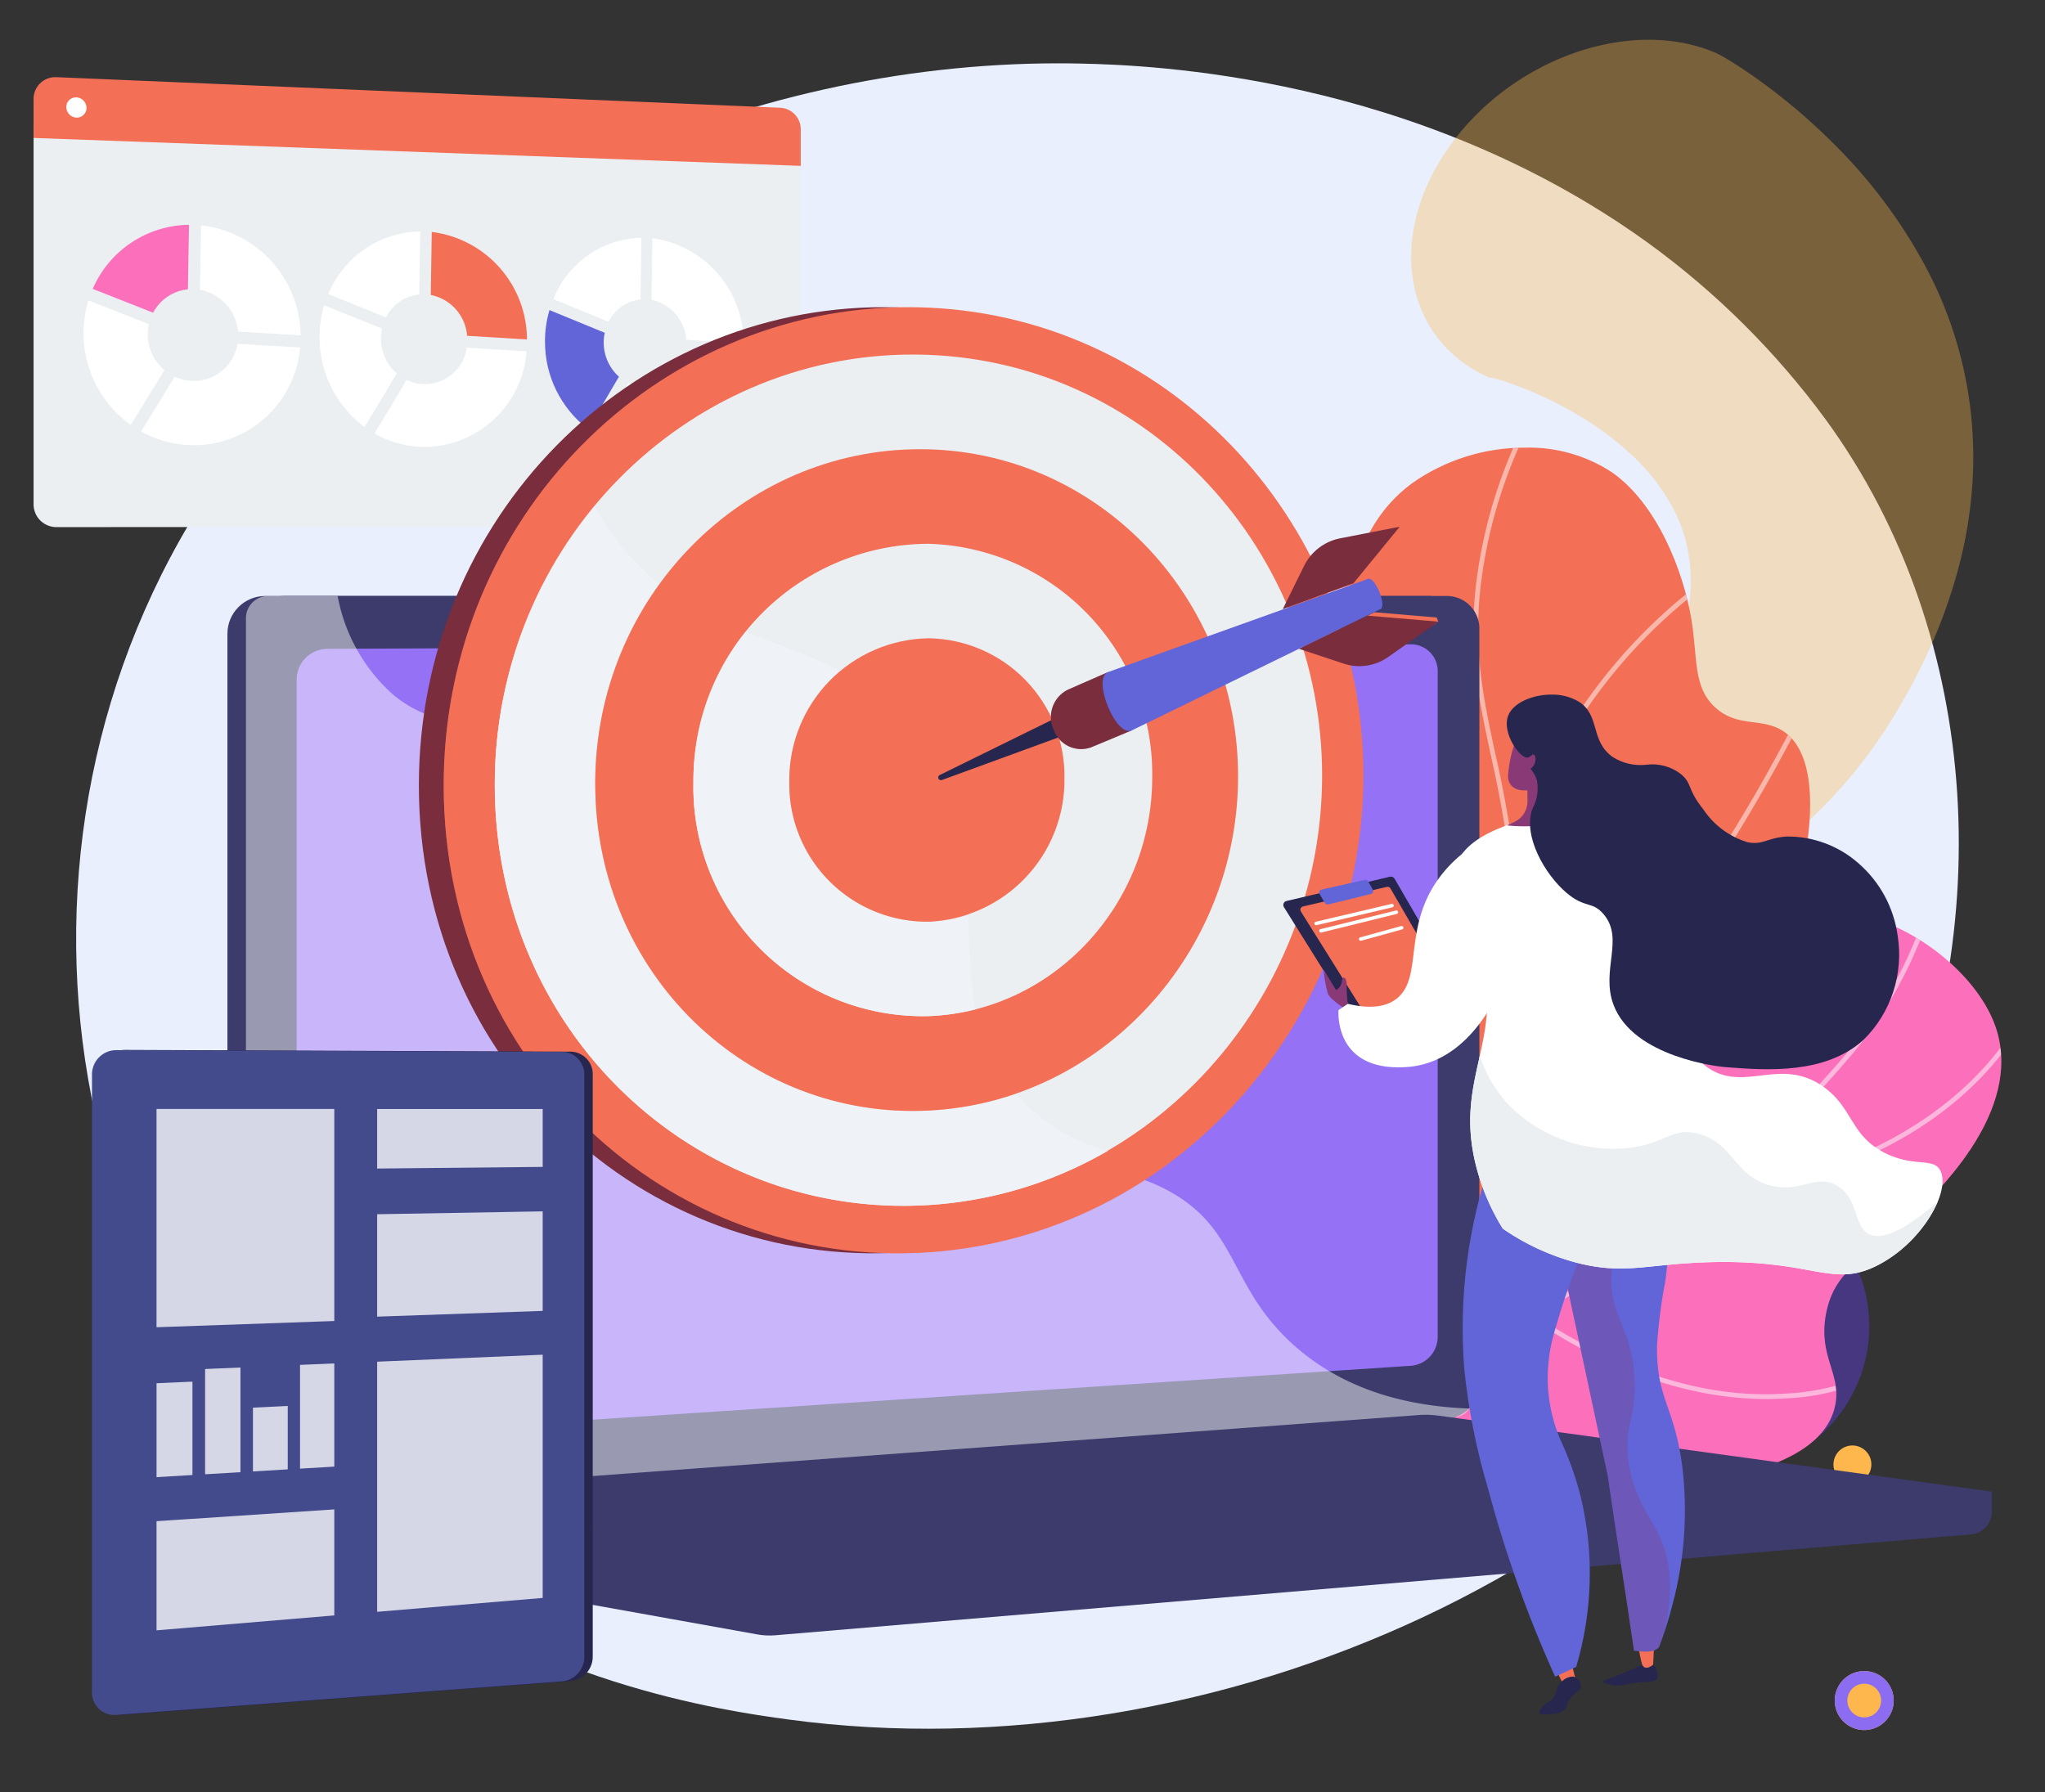 <svg id="Grupo_181299" data-name="Grupo 181299" xmlns="http://www.w3.org/2000/svg" xmlns:xlink="http://www.w3.org/1999/xlink" width="151.748" height="133" viewBox="0 0 151.748 133">
  <rect x="0" y="0" width="151.748" height="133" fill="#333333" stroke="none"/>
  <defs>
    <clipPath id="clip-path">
      <rect id="Rectángulo_103966" data-name="Rectángulo 103966" width="151.748" height="133" fill="none"/>
    </clipPath>
    <clipPath id="clip-path-2">
      <path id="Trazado_245758" data-name="Trazado 245758" d="M17.405,33.8C-1.8,59.761,3.292,96.607,27.1,115.214c12.366,9.666,26.333,11.715,31.428,12.4,31.31,4.228,67.415-11.442,80.969-39.414,8.832-18.23,7.815-40.842-4.026-57.071a60.205,60.205,0,0,0-13.174-13.1C105.023,5.546,85.37,4.835,80.243,4.719c-.569-.012-1.137-.019-1.707-.019-23.289,0-47.489,10.649-61.131,29.1" fill="none"/>
    </clipPath>
    <linearGradient id="linear-gradient" x1="0.123" y1="0.829" x2="0.129" y2="0.829" gradientUnits="objectBoundingBox">
      <stop offset="0" stop-color="#dae3fe"/>
      <stop offset="1" stop-color="#e9effd"/>
    </linearGradient>
    <clipPath id="clip-path-4">
      <rect id="Rectángulo_103874" data-name="Rectángulo 103874" width="106.834" height="105.074" transform="translate(39.586 2.948)" fill="none"/>
    </clipPath>
    <clipPath id="clip-path-5">
      <rect id="Rectángulo_103875" data-name="Rectángulo 103875" width="21.566" height="21.566" transform="translate(117.144 87.651)" fill="none"/>
    </clipPath>
    <clipPath id="clip-path-6">
      <path id="Trazado_245767" data-name="Trazado 245767" d="M2.491,7.349v2.889l56.928,2.071V9.631A1.6,1.6,0,0,0,57.96,8L4.181,5.726H4.109A1.609,1.609,0,0,0,2.491,7.349" fill="none"/>
    </clipPath>
    <linearGradient id="linear-gradient-2" x1="-0.376" y1="2.884" x2="-0.348" y2="2.884" gradientUnits="objectBoundingBox">
      <stop offset="0" stop-color="#ffc444"/>
      <stop offset="0.996" stop-color="#f36f56"/>
      <stop offset="1" stop-color="#f36f56"/>
    </linearGradient>
    <clipPath id="clip-path-8">
      <path id="Trazado_245769" data-name="Trazado 245769" d="M6.879,21.439l4.484,1.768a3.278,3.278,0,0,1,2.582-1.735l.079-4.788a7.877,7.877,0,0,0-7.145,4.755" fill="none"/>
    </clipPath>
    <linearGradient id="linear-gradient-3" x1="-0.62" y1="12.368" x2="-0.513" y2="12.368" gradientUnits="objectBoundingBox">
      <stop offset="0" stop-color="#ff9085"/>
      <stop offset="1" stop-color="#fb6fbb"/>
    </linearGradient>
    <clipPath id="clip-path-10">
      <path id="Trazado_245774" data-name="Trazado 245774" d="M31.965,21.889a3.359,3.359,0,0,1,2.7,3.033l4.44.271a8.059,8.059,0,0,0-7.066-7.98Z" fill="none"/>
    </clipPath>
    <linearGradient id="linear-gradient-4" x1="-4.209" y1="13.903" x2="-4.076" y2="13.903" xlink:href="#linear-gradient-2"/>
    <clipPath id="clip-path-12">
      <path id="Trazado_245780" data-name="Trazado 245780" d="M40.442,25.333a8.114,8.114,0,0,0,3.2,6.511l2.286-3.887a3.394,3.394,0,0,1-1.13-2.546,3.354,3.354,0,0,1,.075-.715l-4.1-1.683a8.177,8.177,0,0,0-.333,2.32" fill="none"/>
    </clipPath>
    <linearGradient id="linear-gradient-5" x1="-4.154" y1="17.409" x2="-4.047" y2="17.409" gradientUnits="objectBoundingBox">
      <stop offset="0" stop-color="#aa80f9"/>
      <stop offset="0.996" stop-color="#6165d7"/>
      <stop offset="1" stop-color="#6165d7"/>
    </linearGradient>
    <clipPath id="clip-path-13">
      <path id="Trazado_245781" data-name="Trazado 245781" d="M104.768,35.872c-5.256,3.89-5.557,11.163-5.839,21.588-.446,16.488,3.508,21.409.81,31.148a34.82,34.82,0,0,1-10.05,15.912,87.239,87.239,0,0,0,21.86-11.291c5.676-4.051,18.575-13.492,21.955-27.491.3-1.258,2.185-9.045-1.063-11.394-1.6-1.16-3.45-.274-5.162-1.839-1.676-1.531-1.287-3.642-1.771-6.549-.594-3.567-2.541-8.564-5.906-10.913a11.218,11.218,0,0,0-6.416-1.821,14.48,14.48,0,0,0-8.418,2.65" fill="none"/>
    </clipPath>
    <linearGradient id="linear-gradient-6" x1="-0.901" y1="1.532" x2="-0.888" y2="1.532" xlink:href="#linear-gradient-2"/>
    <clipPath id="clip-path-15">
      <rect id="Rectángulo_103885" data-name="Rectángulo 103885" width="64.35" height="77.689" transform="translate(85.637 29.449)" fill="none"/>
    </clipPath>
    <clipPath id="clip-path-16">
      <path id="Trazado_245787" data-name="Trazado 245787" d="M120.393,78.474c-6.483,6.673-6.74,8.954-11.493,13.678a53.432,53.432,0,0,1-18.032,11.567c6.7,3.282,15.7,6.506,25.7,6.746,2.551.061,18.309.438,19.618-6.191.462-2.336-1.26-3.568-.7-6.7.666-3.712,3.508-4.358,6.9-7.752,2.024-2.026,7.942-7.954,5.572-13.954-1.415-3.586-5.727-7.036-9.832-7.951a9.692,9.692,0,0,0-2.117-.241c-5.009,0-9.185,4.18-15.616,10.8" fill="none"/>
    </clipPath>
    <linearGradient id="linear-gradient-7" x1="-1.468" y1="1.117" x2="-1.452" y2="1.117" gradientUnits="objectBoundingBox">
      <stop offset="0" stop-color="#ff9085"/>
      <stop offset="0.629" stop-color="#fc7ba7"/>
      <stop offset="1" stop-color="#fb6fbb"/>
    </linearGradient>
    <clipPath id="clip-path-18">
      <rect id="Rectángulo_103887" data-name="Rectángulo 103887" width="90.678" height="41.943" transform="translate(61.07 61.884)" fill="none"/>
    </clipPath>
    <clipPath id="clip-path-19">
      <path id="Trazado_245792" data-name="Trazado 245792" d="M18.25,112.914a1.77,1.77,0,0,0,1.33,1.813L56.214,121.3a5.086,5.086,0,0,0,1.315.061l88.866-7.5A1.686,1.686,0,0,0,147.8,112.1V110.7L18.25,109.575Z" fill="none"/>
    </clipPath>
    <linearGradient id="linear-gradient-8" x1="-0.169" y1="0.793" x2="-0.161" y2="0.793" gradientUnits="objectBoundingBox">
      <stop offset="0" stop-color="#40447e"/>
      <stop offset="0.996" stop-color="#3c3b6b"/>
      <stop offset="1" stop-color="#3c3b6b"/>
    </linearGradient>
    <clipPath id="clip-path-20">
      <path id="Trazado_245793" data-name="Trazado 245793" d="M19.676,44.231a2.8,2.8,0,0,0-2.8,2.792V108.8a2.575,2.575,0,0,0,2.8,2.6l86.422-6.107a2.638,2.638,0,0,0,2.3-2.688V46.755a2.42,2.42,0,0,0-2.3-2.524Z" fill="none"/>
    </clipPath>
    <linearGradient id="linear-gradient-9" x1="-0.067" y1="1.068" x2="-0.058" y2="1.068" xlink:href="#linear-gradient-8"/>
    <clipPath id="clip-path-21">
      <path id="Trazado_245794" data-name="Trazado 245794" d="M21.054,44.231a2.8,2.8,0,0,0-2.8,2.792V108.8a2.575,2.575,0,0,0,2.8,2.6l86.422-6.107a2.638,2.638,0,0,0,2.3-2.688V46.755a2.42,2.42,0,0,0-2.3-2.524Z" fill="none"/>
    </clipPath>
    <linearGradient id="linear-gradient-10" x1="-0.199" y1="1.319" x2="-0.188" y2="1.319" xlink:href="#linear-gradient-8"/>
    <clipPath id="clip-path-22">
      <path id="Trazado_245795" data-name="Trazado 245795" d="M104.784,47.818l-80.493.333A2.292,2.292,0,0,0,22.01,50.44v54.089a2.109,2.109,0,0,0,2.281,2.13l80.493-5.305a2.16,2.16,0,0,0,1.9-2.2V49.886a1.984,1.984,0,0,0-1.893-2.068h-.008" fill="none"/>
    </clipPath>
    <linearGradient id="linear-gradient-11" x1="-0.181" y1="1.041" x2="-0.171" y2="1.041" gradientUnits="objectBoundingBox">
      <stop offset="0" stop-color="#e38ddd"/>
      <stop offset="0.004" stop-color="#e38ddd"/>
      <stop offset="1" stop-color="#9571f6"/>
    </linearGradient>
    <clipPath id="clip-path-24">
      <rect id="Rectángulo_103892" data-name="Rectángulo 103892" width="90.781" height="67.208" transform="translate(18.25 44.231)" fill="none"/>
    </clipPath>
    <clipPath id="clip-path-25">
      <path id="Trazado_245798" data-name="Trazado 245798" d="M105.32,105.014l-87.07,6.429,37.964,6.813a5.042,5.042,0,0,0,1.315.061L147.8,110.7l-41.1-5.645a6.585,6.585,0,0,0-.9-.062c-.163,0-.326.006-.488.018" fill="none"/>
    </clipPath>
    <linearGradient id="linear-gradient-12" x1="-0.141" y1="2.096" x2="-0.133" y2="2.096" xlink:href="#linear-gradient-8"/>
    <clipPath id="clip-path-27">
      <rect id="Rectángulo_103896" data-name="Rectángulo 103896" width="94.923" height="8.863" transform="translate(30.955 106.173)" fill="none"/>
    </clipPath>
    <clipPath id="clip-path-28">
      <path id="Trazado_245799" data-name="Trazado 245799" d="M30.955,111.6l72.488-5.432,22.435,3.057-71.864,5.806Z" fill="none"/>
    </clipPath>
    <linearGradient id="linear-gradient-13" x1="-0.326" y1="3.027" x2="-0.316" y2="3.027" xlink:href="#linear-gradient-8"/>
    <clipPath id="clip-path-29">
      <path id="Trazado_245800" data-name="Trazado 245800" d="M31.082,58.289c0,20.5,16.644,35.976,36.03,34.644C85.34,91.679,99.336,75.854,99.336,57.519s-14-33.846-32.224-34.686q-.785-.036-1.562-.036c-18.71,0-34.468,15.545-34.468,35.492" fill="none"/>
    </clipPath>
    <linearGradient id="linear-gradient-14" x1="-0.244" y1="1.372" x2="-0.233" y2="1.372" gradientUnits="objectBoundingBox">
      <stop offset="0" stop-color="#ab316d"/>
      <stop offset="1" stop-color="#792d3d"/>
    </linearGradient>
    <clipPath id="clip-path-30">
      <path id="Trazado_245801" data-name="Trazado 245801" d="M32.922,58.289c0,20.5,16.643,35.976,36.029,34.644,18.228-1.254,32.223-17.079,32.223-35.414s-14-33.846-32.223-34.686q-.784-.036-1.563-.036c-18.709,0-34.466,15.545-34.466,35.492" fill="none"/>
    </clipPath>
    <linearGradient id="linear-gradient-15" x1="-0.265" y1="1.372" x2="-0.254" y2="1.372" xlink:href="#linear-gradient-2"/>
    <clipPath id="clip-path-32">
      <rect id="Rectángulo_103901" data-name="Rectángulo 103901" width="53.905" height="59.14" transform="translate(32.922 33.872)" fill="none"/>
    </clipPath>
    <clipPath id="clip-path-33">
      <path id="Trazado_245802" data-name="Trazado 245802" d="M75.365,81.177c-6.583-7.482-.363-17.082-7.26-26.4-6.4-8.649-15.41-5.588-22.349-14.7a22.823,22.823,0,0,1-3.327-6.2,35.859,35.859,0,0,0-9.507,24.417c0,20.5,16.643,35.976,36.029,34.643a33.731,33.731,0,0,0,17.876-6.64c-5.647-.517-9.2-2.542-11.462-5.115" fill="none"/>
    </clipPath>
    <linearGradient id="linear-gradient-16" x1="-0.32" y1="1.505" x2="-0.307" y2="1.505" xlink:href="#linear-gradient-2"/>
    <clipPath id="clip-path-34">
      <path id="Trazado_245803" data-name="Trazado 245803" d="M36.715,58.247c0,18.342,14.844,32.276,32.236,31.18C85.4,88.391,98.106,74.143,98.106,57.553S85.4,27,68.951,26.337q-.618-.024-1.231-.025c-16.855,0-31.005,14.026-31.005,31.935" fill="none"/>
    </clipPath>
    <linearGradient id="linear-gradient-17" x1="-0.356" y1="1.471" x2="-0.344" y2="1.471" gradientUnits="objectBoundingBox">
      <stop offset="0" stop-color="#fff"/>
      <stop offset="0.996" stop-color="#ebeff2"/>
      <stop offset="1" stop-color="#ebeff2"/>
    </linearGradient>
    <clipPath id="clip-path-36">
      <path id="Trazado_245805" data-name="Trazado 245805" d="M44.169,58.162c0,14.1,11.34,24.947,24.782,24.255,12.874-.663,22.92-11.752,22.92-24.794s-10.046-23.9-22.92-24.276q-.343-.009-.685-.009c-13.139,0-24.1,10.964-24.1,24.824" fill="none"/>
    </clipPath>
    <linearGradient id="linear-gradient-18" x1="-0.614" y1="1.754" x2="-0.598" y2="1.754" xlink:href="#linear-gradient-2"/>
    <clipPath id="clip-path-38">
      <rect id="Rectángulo_103907" data-name="Rectángulo 103907" width="31.195" height="39.073" transform="translate(44.169 43.376)" fill="none"/>
    </clipPath>
    <clipPath id="clip-path-39">
      <path id="Trazado_245806" data-name="Trazado 245806" d="M68.105,54.774c-5.46-7.378-12.811-6.237-19.167-11.4A25.145,25.145,0,0,0,44.17,58.162c0,14.1,11.339,24.948,24.781,24.255a23.392,23.392,0,0,0,6.414-1.24c-6.583-7.482-.363-17.082-7.26-26.4" fill="none"/>
    </clipPath>
    <linearGradient id="linear-gradient-19" x1="-0.776" y1="2.201" x2="-0.755" y2="2.201" xlink:href="#linear-gradient-2"/>
    <clipPath id="clip-path-40">
      <path id="Trazado_245807" data-name="Trazado 245807" d="M51.453,58.08a17.011,17.011,0,0,0,17.5,17.327C78.2,75.037,85.5,67.112,85.5,57.695A17.088,17.088,0,0,0,68.951,40.358c-.1,0-.2,0-.295,0a17.489,17.489,0,0,0-17.2,17.725" fill="none"/>
    </clipPath>
    <linearGradient id="linear-gradient-20" x1="-1.074" y1="2.261" x2="-1.051" y2="2.261" xlink:href="#linear-gradient-17"/>
    <clipPath id="clip-path-42">
      <path id="Trazado_245809" data-name="Trazado 245809" d="M58.571,58a10.212,10.212,0,0,0,10.38,10.4A10.524,10.524,0,0,0,78.989,57.769a10.24,10.24,0,0,0-10.038-10.4H68.89A10.5,10.5,0,0,0,58.571,58" fill="none"/>
    </clipPath>
    <linearGradient id="linear-gradient-21" x1="-2.143" y1="3.443" x2="-2.104" y2="3.443" xlink:href="#linear-gradient-2"/>
    <clipPath id="clip-path-44">
      <rect id="Rectángulo_103913" data-name="Rectángulo 103913" width="13.275" height="18.602" transform="translate(58.571 49.8)" fill="none"/>
    </clipPath>
    <clipPath id="clip-path-45">
      <path id="Trazado_245810" data-name="Trazado 245810" d="M71.847,67.883c-.137-4.261-.474-8.692-3.742-13.109A16.863,16.863,0,0,0,62.337,49.8,10.744,10.744,0,0,0,58.571,58a10.212,10.212,0,0,0,10.38,10.4,9.992,9.992,0,0,0,2.9-.514" fill="none"/>
    </clipPath>
    <linearGradient id="linear-gradient-22" x1="-2.504" y1="4.608" x2="-2.458" y2="4.608" xlink:href="#linear-gradient-2"/>
    <clipPath id="clip-path-46">
      <path id="Trazado_245811" data-name="Trazado 245811" d="M97.327,41.762l-1.583,3.2s5.185-1.8,5.16-1.781l3.089-3.779-.127-.311c-1.19.231-6.007,1.6-6.539,2.67" fill="none"/>
    </clipPath>
    <linearGradient id="linear-gradient-23" x1="-9.557" y1="10.912" x2="-9.456" y2="10.912" xlink:href="#linear-gradient-2"/>
    <clipPath id="clip-path-47">
      <path id="Trazado_245812" data-name="Trazado 245812" d="M78.541,53.186l-8.8,4.328a.2.2,0,0,0,.159.371l9.194-3.361a.11.11,0,0,0,.065-.145l-.462-1.135a.112.112,0,0,0-.152-.058" fill="none"/>
    </clipPath>
    <linearGradient id="linear-gradient-24" x1="-6.405" y1="10.075" x2="-6.312" y2="10.075" gradientUnits="objectBoundingBox">
      <stop offset="0" stop-color="#444b8c"/>
      <stop offset="0.996" stop-color="#26264f"/>
      <stop offset="1" stop-color="#26264f"/>
    </linearGradient>
    <clipPath id="clip-path-48">
      <path id="Trazado_245813" data-name="Trazado 245813" d="M96.944,47.914l3.331,1.1c1.121.37,5.458-2.174,6.456-2.878l-.126-.31-4.621-.389c.028,0-5.04,2.475-5.04,2.475m5.04-2.475h0" fill="none"/>
    </clipPath>
    <linearGradient id="linear-gradient-25" x1="-9.158" y1="11.74" x2="-9.063" y2="11.74" xlink:href="#linear-gradient-2"/>
    <clipPath id="clip-path-49">
      <path id="Trazado_245814" data-name="Trazado 245814" d="M96.384,48.149l3.319,1.1a3.7,3.7,0,0,0,3.305-.49l3.723-2.623-5.331-.453c.029,0-5.016,2.464-5.016,2.464m5.016-2.464h0" fill="none"/>
    </clipPath>
    <linearGradient id="linear-gradient-26" x1="-8.689" y1="11.395" x2="-8.599" y2="11.395" xlink:href="#linear-gradient-14"/>
    <clipPath id="clip-path-50">
      <path id="Trazado_245815" data-name="Trazado 245815" d="M99.428,39.954a3.791,3.791,0,0,0-2.668,2.06l-1.573,3.191s5.265-1.938,5.24-1.915l3.439-4.2Z" fill="none"/>
    </clipPath>
    <linearGradient id="linear-gradient-27" x1="-9.05" y1="10.443" x2="-8.954" y2="10.443" xlink:href="#linear-gradient-14"/>
    <clipPath id="clip-path-51">
      <path id="Trazado_245816" data-name="Trazado 245816" d="M79.217,51.192a2.255,2.255,0,0,0-1.033,2.95,2.162,2.162,0,0,0,2.771,1.325l3.01-1.255-1.759-4.329Z" fill="none"/>
    </clipPath>
    <linearGradient id="linear-gradient-28" x1="-9.311" y1="10.357" x2="-9.19" y2="10.357" xlink:href="#linear-gradient-14"/>
    <clipPath id="clip-path-53">
      <rect id="Rectángulo_103922" data-name="Rectángulo 103922" width="5.969" height="2.671" transform="translate(77.996 52.941)" fill="none"/>
    </clipPath>
    <clipPath id="clip-path-54">
      <path id="Trazado_245817" data-name="Trazado 245817" d="M81.155,53.653a6.361,6.361,0,0,1-3.147-.7,2.505,2.505,0,0,0,.176,1.189,2.162,2.162,0,0,0,2.771,1.325l3.011-1.254-.517-1.272a4.823,4.823,0,0,1-2.294.712" fill="none"/>
    </clipPath>
    <linearGradient id="linear-gradient-29" x1="-11.604" y1="15.445" x2="-11.455" y2="15.445" xlink:href="#linear-gradient-14"/>
    <clipPath id="clip-path-55">
      <path id="Trazado_245818" data-name="Trazado 245818" d="M82.206,49.883c-1.179.479.58,4.809,1.759,4.329l18.476-9.021-.908-2.234Z" fill="none"/>
    </clipPath>
    <linearGradient id="linear-gradient-30" x1="-3.784" y1="7.672" x2="-3.737" y2="7.672" xlink:href="#linear-gradient-5"/>
    <clipPath id="clip-path-57">
      <rect id="Rectángulo_103926" data-name="Rectángulo 103926" width="19.771" height="9.927" transform="translate(82.67 44.322)" fill="none"/>
    </clipPath>
    <clipPath id="clip-path-58">
      <path id="Trazado_245819" data-name="Trazado 245819" d="M96.46,47.205c-3.794,1.381-4.712.675-7.937,2.325-2.972,1.52-4.149,3.121-5.853,3.8.4.635.885,1.053,1.3.886l18.475-9.022-.353-.869a25.859,25.859,0,0,1-5.628,2.883" fill="none"/>
    </clipPath>
    <linearGradient id="linear-gradient-31" x1="-4.181" y1="8.816" x2="-4.131" y2="8.816" xlink:href="#linear-gradient-5"/>
    <clipPath id="clip-path-59">
      <path id="Trazado_245820" data-name="Trazado 245820" d="M101.533,42.957c-.2.086-.16.66.092,1.28s.62,1.056.823.971.161-.659-.093-1.282c-.231-.569-.559-.98-.767-.98a.126.126,0,0,0-.055.011" fill="none"/>
    </clipPath>
    <linearGradient id="linear-gradient-32" x1="-76.824" y1="38.356" x2="-76.066" y2="38.356" xlink:href="#linear-gradient-5"/>
    <clipPath id="clip-path-60">
      <path id="Trazado_245821" data-name="Trazado 245821" d="M7.453,79.756v45.787a1.656,1.656,0,0,0,1.768,1.711l33.186-2.5a1.823,1.823,0,0,0,1.577-1.855V79.791a1.672,1.672,0,0,0-1.577-1.743l-33.186-.13H9.215a1.8,1.8,0,0,0-1.762,1.838" fill="none"/>
    </clipPath>
    <linearGradient id="linear-gradient-33" x1="-0.204" y1="1.115" x2="-0.177" y2="1.115" xlink:href="#linear-gradient-24"/>
    <clipPath id="clip-path-61">
      <path id="Trazado_245822" data-name="Trazado 245822" d="M8.277,79.757v45.726a.884.884,0,0,0,.944.915L35.4,124.464l7-.517a.975.975,0,0,0,.844-.992V79.791a.893.893,0,0,0-.844-.932l-7.254-.018L9.221,78.774a.962.962,0,0,0-.944.983" fill="none"/>
    </clipPath>
    <linearGradient id="linear-gradient-34" x1="0.064" y1="1.031" x2="0.081" y2="1.031" xlink:href="#linear-gradient-24"/>
    <clipPath id="clip-path-62">
      <path id="Trazado_245823" data-name="Trazado 245823" d="M8.8,79.739v43.57a.352.352,0,0,0,.4.338l33.236-2.308a.382.382,0,0,0,.355-.371V79.773a.351.351,0,0,0-.355-.346L9.195,79.373a.382.382,0,0,0-.4.366" fill="none"/>
    </clipPath>
    <linearGradient id="linear-gradient-35" x1="-0.05" y1="1.093" x2="-0.029" y2="1.093" xlink:href="#linear-gradient-2"/>
    <clipPath id="clip-path-63">
      <path id="Trazado_245824" data-name="Trazado 245824" d="M29.92,122.912l-7.348.518a.377.377,0,0,0-.35.366v.493a.317.317,0,0,0,.35.315l7.348-.534a.369.369,0,0,0,.342-.36v-.487a.31.31,0,0,0-.317-.312H29.92" fill="none"/>
    </clipPath>
    <linearGradient id="linear-gradient-36" x1="-2.764" y1="5.913" x2="-2.64" y2="5.913" xlink:href="#linear-gradient-24"/>
    <clipPath id="clip-path-64">
      <path id="Trazado_245825" data-name="Trazado 245825" d="M6.826,79.773v45.786A1.656,1.656,0,0,0,8.6,127.271l33.184-2.5a1.822,1.822,0,0,0,1.576-1.855V79.809a1.672,1.672,0,0,0-1.576-1.743L8.6,77.935H8.589a1.8,1.8,0,0,0-1.763,1.838" fill="none"/>
    </clipPath>
    <linearGradient id="linear-gradient-37" x1="-0.187" y1="1.114" x2="-0.159" y2="1.114" gradientUnits="objectBoundingBox">
      <stop offset="0" stop-color="#26264f"/>
      <stop offset="0.004" stop-color="#26264f"/>
      <stop offset="1" stop-color="#444b8c"/>
    </linearGradient>
    <clipPath id="clip-path-70">
      <rect id="Rectángulo_103938" data-name="Rectángulo 103938" width="13.191" height="16.195" transform="translate(11.615 82.305)" fill="none"/>
    </clipPath>
    <clipPath id="clip-path-71">
      <rect id="Rectángulo_103939" data-name="Rectángulo 103939" width="13.191" height="8.973" transform="translate(11.615 112.021)" fill="none"/>
    </clipPath>
    <clipPath id="clip-path-72">
      <rect id="Rectángulo_103940" data-name="Rectángulo 103940" width="12.283" height="4.415" transform="translate(27.987 82.305)" fill="none"/>
    </clipPath>
    <clipPath id="clip-path-73">
      <rect id="Rectángulo_103941" data-name="Rectángulo 103941" width="12.283" height="7.813" transform="translate(27.987 89.9)" fill="none"/>
    </clipPath>
    <clipPath id="clip-path-74">
      <rect id="Rectángulo_103942" data-name="Rectángulo 103942" width="12.283" height="19.08" transform="translate(27.987 100.54)" fill="none"/>
    </clipPath>
    <clipPath id="clip-path-75">
      <rect id="Rectángulo_103943" data-name="Rectángulo 103943" width="2.664" height="7.087" transform="translate(11.615 102.538)" fill="none"/>
    </clipPath>
    <clipPath id="clip-path-76">
      <rect id="Rectángulo_103944" data-name="Rectángulo 103944" width="2.623" height="7.926" transform="translate(15.22 101.485)" fill="none"/>
    </clipPath>
    <clipPath id="clip-path-77">
      <rect id="Rectángulo_103945" data-name="Rectángulo 103945" width="2.583" height="4.86" transform="translate(18.769 104.341)" fill="none"/>
    </clipPath>
    <clipPath id="clip-path-78">
      <rect id="Rectángulo_103946" data-name="Rectángulo 103946" width="2.543" height="7.802" transform="translate(22.263 101.191)" fill="none"/>
    </clipPath>
    <clipPath id="clip-path-79">
      <path id="Trazado_245839" data-name="Trazado 245839" d="M121.957,123.524s-2.512,1.068-2.917,1.2c-.023.007-.085.027-.089.064-.007.1.434.243.8.29a2.5,2.5,0,0,0,.93-.065c1.476-.333,2.084-.045,2.283-.438.069-.134.13-.429-.265-1.059Z" fill="none"/>
    </clipPath>
    <linearGradient id="linear-gradient-42" x1="-51.652" y1="2.485" x2="-51.221" y2="2.485" xlink:href="#linear-gradient-24"/>
    <clipPath id="clip-path-80">
      <path id="Trazado_245840" data-name="Trazado 245840" d="M121.584,122.089a7.746,7.746,0,0,0,.27,1.443c.225.529.815.012.815.012l.077-1.51Z" fill="none"/>
    </clipPath>
    <linearGradient id="linear-gradient-43" x1="-87.23" y1="5.127" x2="-86.511" y2="5.127" xlink:href="#linear-gradient-2"/>
    <clipPath id="clip-path-81">
      <path id="Trazado_245841" data-name="Trazado 245841" d="M115.29,123.557l.806,1.644.894-.24-.376-1.56Z" fill="none"/>
    </clipPath>
    <linearGradient id="linear-gradient-44" x1="-60.625" y1="4.877" x2="-60.098" y2="4.877" xlink:href="#linear-gradient-2"/>
    <clipPath id="clip-path-82">
      <path id="Trazado_245842" data-name="Trazado 245842" d="M115.96,124.727c-.636.514-.377,1.187-.989,1.554a1.721,1.721,0,0,0-.515.385c-.083.1-.288.332-.22.473.079.163.484.115.869.069a1.686,1.686,0,0,0,.9-.244c.287-.224.174-.412.472-.85.386-.569.784-.562.826-.93a.738.738,0,0,0-.451-.721.559.559,0,0,0-.2-.037,1.213,1.213,0,0,0-.689.3" fill="none"/>
    </clipPath>
    <linearGradient id="linear-gradient-45" x1="-33.67" y1="2.468" x2="-33.375" y2="2.468" xlink:href="#linear-gradient-24"/>
    <clipPath id="clip-path-83">
      <path id="Trazado_245843" data-name="Trazado 245843" d="M115.07,89.729q2.117,9.9,4.234,19.8c.634,4.413,1.311,8.559,1.946,12.972.734.087,1.432.181,1.848-.248a28.12,28.12,0,0,0,1.012-3.174,27.079,27.079,0,0,0,.705-10.387c-.6-4.408-1.908-4.865-1.859-8.813a40.271,40.271,0,0,1,.641-4.94A49.27,49.27,0,0,0,123.9,86l-8.832,3.725" fill="none"/>
    </clipPath>
    <linearGradient id="linear-gradient-46" x1="-6.925" y1="1.258" x2="-6.863" y2="1.258" xlink:href="#linear-gradient-5"/>
    <clipPath id="clip-path-85">
      <rect id="Rectángulo_103954" data-name="Rectángulo 103954" width="8.862" height="36.571" transform="translate(115.069 86.004)" fill="none"/>
    </clipPath>
    <clipPath id="clip-path-86">
      <path id="Trazado_245844" data-name="Trazado 245844" d="M121.249,122.5c-.634-4.413-1.311-8.559-1.945-12.972q-2.118-9.9-4.235-19.8L123.9,86c.013.23.019.452.029.678-3.94,4.039-4.529,7.029-4.323,9.018.251,2.412,1.672,3.5,1.7,7.026.023,2.52-.694,3.024-.506,5.284.242,2.911,1.627,4.445,2.375,6.076.723,1.577,1.123,3.863.258,7.232-.121.351-.237.665-.341.935-.416.428-1.114.335-1.849.248" fill="none"/>
    </clipPath>
    <linearGradient id="linear-gradient-47" x1="-7.456" y1="1.262" x2="-7.39" y2="1.262" gradientUnits="objectBoundingBox">
      <stop offset="0" stop-color="#311944"/>
      <stop offset="1" stop-color="#893976"/>
    </linearGradient>
    <clipPath id="clip-path-87">
      <path id="Trazado_245845" data-name="Trazado 245845" d="M108.653,101.577a48.26,48.26,0,0,0,1.786,8.968,89.188,89.188,0,0,0,4.96,13.891l1.563-.73a24.353,24.353,0,0,0,.35-12.561,22.93,22.93,0,0,0-1.519-4.282,11.935,11.935,0,0,1-.948-4.328,12.525,12.525,0,0,1,.551-3.868,52.047,52.047,0,0,1,3.425-8.882L110.666,86a38.2,38.2,0,0,0-2.013,15.572" fill="none"/>
    </clipPath>
    <linearGradient id="linear-gradient-48" x1="-6.356" y1="1.201" x2="-6.295" y2="1.201" xlink:href="#linear-gradient-5"/>
    <clipPath id="clip-path-89">
      <path id="Trazado_245848" data-name="Trazado 245848" d="M111.9,57.608c.044,1.246,1.438,1.04,1.438,1.04l.012.788a1.7,1.7,0,0,1-.985,1.571l-.537.25s3.673.473,5.528-1.083l-.572-.008a1.7,1.7,0,0,1-1.649-1.391l-.062-.333s.305-3.921-2.42-3.928a9.31,9.31,0,0,0-.753,3.094" fill="none"/>
    </clipPath>
    <linearGradient id="linear-gradient-49" x1="-12.496" y1="8.718" x2="-12.383" y2="8.718" xlink:href="#linear-gradient-47"/>
    <clipPath id="clip-path-90">
      <path id="Trazado_245849" data-name="Trazado 245849" d="M103.148,65.064l-7.682,1.8a.307.307,0,0,0-.191.462l6.372,10.189a.306.306,0,0,0,.364.126l6.753-2.439.212-.516-5.492-9.473a.308.308,0,0,0-.266-.153.341.341,0,0,0-.07.008" fill="none"/>
    </clipPath>
    <linearGradient id="linear-gradient-50" x1="-4.966" y1="3.836" x2="-4.913" y2="3.836" xlink:href="#linear-gradient-24"/>
    <clipPath id="clip-path-91">
      <path id="Trazado_245850" data-name="Trazado 245850" d="M102.906,65.819l-6.221,1.454a.249.249,0,0,0-.154.374l5.16,8.251a.247.247,0,0,0,.295.1l5.468-1.974.171-.418-4.447-7.67a.247.247,0,0,0-.215-.124.276.276,0,0,0-.057.006" fill="none"/>
    </clipPath>
    <linearGradient id="linear-gradient-51" x1="-6.306" y1="4.715" x2="-6.239" y2="4.715" xlink:href="#linear-gradient-2"/>
    <clipPath id="clip-path-92">
      <path id="Trazado_245851" data-name="Trazado 245851" d="M101.269,65.3l-3.2.719a.225.225,0,0,0-.145.333l.393.669a.225.225,0,0,0,.247.1l3.16-.774a.224.224,0,0,0,.142-.33l-.353-.615a.223.223,0,0,0-.194-.113.208.208,0,0,0-.05.006" fill="none"/>
    </clipPath>
    <linearGradient id="linear-gradient-52" x1="-21.955" y1="18.241" x2="-21.73" y2="18.241" xlink:href="#linear-gradient-5"/>
    <clipPath id="clip-path-94">
      <path id="Trazado_245855" data-name="Trazado 245855" d="M98.517,73.695c.211.593,1.57,1.323,1.57,1.323a11.931,11.931,0,0,1-.164-1.892c.063-.413-.249-.872-.347-.325a.871.871,0,0,1-.445.687l-.908-1.535a8.809,8.809,0,0,0,.294,1.742" fill="none"/>
    </clipPath>
    <linearGradient id="linear-gradient-53" x1="-28.954" y1="17.238" x2="-28.657" y2="17.238" xlink:href="#linear-gradient-47"/>
    <clipPath id="clip-path-96">
      <path id="Trazado_245857" data-name="Trazado 245857" d="M111.9,53.149c-.458,1.266.9,3.173,1.47,3.077.184-.03.319-.28.453-.22s.153.408.057.66a.872.872,0,0,1-.308.391,2.3,2.3,0,0,1,.48.882,3.179,3.179,0,0,1-.337,2.082c-.736,1.977.9,4.871,2.556,6.264,1.342,1.132,1.88.587,2.7,1.534,1.6,1.844-.206,4.167.758,6.748,1.467,3.924,7.91,4.593,8.177,4.617.105.01.176.016.285.024,2.883.217,7.254.544,10.1-2.044a8.892,8.892,0,0,0,2.523-7.729,8.68,8.68,0,0,0-2.9-5.361,7.922,7.922,0,0,0-5.364-1.991c-1.467.109-1.72.649-2.868.423a6.037,6.037,0,0,1-3.291-2.445c-1.212-1.5-.8-1.88-1.643-2.6a3.468,3.468,0,0,0-2.591-.706,3.84,3.84,0,0,1-2.479-.569c-1.712-1.2-.9-3.094-2.538-4.12a3.83,3.83,0,0,0-2.016-.518c-1.428,0-2.874.623-3.227,1.6" fill="none"/>
    </clipPath>
    <linearGradient id="linear-gradient-54" x1="-2.822" y1="2.312" x2="-2.795" y2="2.312" xlink:href="#linear-gradient-24"/>
  </defs>
  <g id="Grupo_181510" data-name="Grupo 181510" clip-path="url(#clip-path)">
    <g id="Grupo_181300" data-name="Grupo 181300">
      <g id="Grupo_181299-2" data-name="Grupo 181299" clip-path="url(#clip-path-2)">
        <rect id="Rectángulo_103873" data-name="Rectángulo 103873" width="194.544" height="196.705" transform="translate(-64.807 76.711) rotate(-48.814)" fill="url(#linear-gradient)"/>
      </g>
    </g>
    <g id="Grupo_181308" data-name="Grupo 181308">
      <g id="Grupo_181307" data-name="Grupo 181307" clip-path="url(#clip-path)">
        <g id="Grupo_181303" data-name="Grupo 181303" opacity="0.35">
          <g id="Grupo_181302" data-name="Grupo 181302">
            <g id="Grupo_181301" data-name="Grupo 181301" clip-path="url(#clip-path-4)">
              <path id="Trazado_245759" data-name="Trazado 245759" d="M39.681,106.325a1.845,1.845,0,0,0-.054.179,1.193,1.193,0,0,0,1.276,1.517,2.189,2.189,0,0,0,2.015-1.57,41,41,0,0,1,3.3-8.787,48.64,48.64,0,0,1,5.316-8.292l.387-.492.4-.482c.266-.322.543-.637.821-.951q.828-.945,1.714-1.839c.292-.3.6-.588.9-.881s.613-.572.918-.857.623-.556.947-.822.639-.537.969-.79.652-.513.987-.755c.167-.122.331-.246.5-.364l.507-.35c.333-.239.681-.449,1.02-.674s.688-.425,1.034-.626.693-.4,1.045-.575c.176-.089.349-.184.524-.271l.526-.251c.088-.042.174-.086.263-.125l.273-.117.543-.232c.368-.141.731-.291,1.1-.421a38.014,38.014,0,0,1,9.043-1.99c3.078-.328,6.2-.4,9.441-.476,1.622-.039,3.272-.067,4.973-.134.848-.029,1.714-.078,2.587-.131.441-.033.88-.06,1.327-.1l1.305-.113c3.339-.3,6.79-.647,10.377-1.223a73.529,73.529,0,0,0,11.228-2.656,52.085,52.085,0,0,0,5.979-2.364,45.2,45.2,0,0,0,6.07-3.441c1-.677,1.984-1.408,2.943-2.188.48-.389.951-.794,1.417-1.207.232-.208.457-.408.69-.63s.468-.444.694-.671a36.645,36.645,0,0,0,4.809-5.856c.342-.52.672-1.043.98-1.574.166-.28.284-.495.422-.732l.4-.7c.263-.469.512-.948.756-1.43s.473-.973.707-1.462a38.562,38.562,0,0,0,2.222-6.1,32.485,32.485,0,0,0,1.069-6.3,29.96,29.96,0,0,0-3.825-16.887,38.233,38.233,0,0,0-6.426-8.432,45.976,45.976,0,0,0-3.921-3.5c-.7-.551-1.411-1.085-2.165-1.61-.38-.262-.765-.523-1.176-.786-.206-.132-.416-.263-.644-.4l-.358-.209-.2-.112-.125-.066-.189-.092c-6.376-2.728-15.285.466-19.9,7.132s-3.182,14.283,3.194,17.011l-.064-.038c-.015-.01,0-.009,0-.009l0,0c0-.005.029,0,.044,0,.045.006.09.014.134.024.1.019.215.051.33.082.234.064.483.14.733.224.5.17,1.017.361,1.524.568a27.428,27.428,0,0,1,2.962,1.414,23.4,23.4,0,0,1,4.977,3.594,14.637,14.637,0,0,1,3.174,4.363,10.682,10.682,0,0,1,.8,2.45,11.8,11.8,0,0,1,.226,2.7,15.194,15.194,0,0,1-.386,3c-.069.264-.126.528-.2.8s-.152.539-.241.813l-.262.8c-.064.209-.142.419-.218.628a11.9,11.9,0,0,1-1.289,2.432c-.066.1-.135.195-.2.292l-.236.309c-.162.207-.329.413-.507.616-.353.407-.736.811-1.154,1.209a27.5,27.5,0,0,1-6.495,4.421q-.972.5-2,.958t-2.108.881c-1.435.566-2.924,1.09-4.449,1.579-3.053.982-6.242,1.82-9.53,2.637l-1.18.291c-.381.094-.768.18-1.155.272-.78.172-1.566.342-2.369.5-1.6.321-3.24.619-4.911.914-3.341.6-6.817,1.212-10.38,2.141a50.169,50.169,0,0,0-10.709,4.007c-.436.223-.865.469-1.294.705-.427.254-.846.493-1.273.759l-.636.393c-.21.135-.415.274-.621.411-.416.269-.812.561-1.212.846a42.831,42.831,0,0,0-4.4,3.724,57.452,57.452,0,0,0-7.07,8.357,71.7,71.7,0,0,0-5.315,8.95,88.461,88.461,0,0,0-3.959,9.249Z" fill="#fdb74d"/>
            </g>
          </g>
        </g>
        <g id="Grupo_181306" data-name="Grupo 181306" opacity="0.7" style="isolation: isolate">
          <g id="Grupo_181305" data-name="Grupo 181305">
            <g id="Grupo_181304" data-name="Grupo 181304" clip-path="url(#clip-path-5)">
              <path id="Trazado_245760" data-name="Trazado 245760" d="M123.321,108.181a10.781,10.781,0,1,1,14.353-5.141,10.781,10.781,0,0,1-14.353,5.141" fill="#5038a1"/>
            </g>
          </g>
        </g>
        <path id="Trazado_245761" data-name="Trazado 245761" d="M123.072,102.921a3.594,3.594,0,1,1,4.784-1.714A3.594,3.594,0,0,1,123.072,102.921Z" fill="none" stroke="#fff" stroke-width="0.937"/>
        <path id="Trazado_245762" data-name="Trazado 245762" d="M137.4,128.183a2.187,2.187,0,1,1,2.912-1.043,2.187,2.187,0,0,1-2.912,1.043" fill="#fdb74d"/>
        <path id="Trazado_245763" data-name="Trazado 245763" d="M137.6,127.759a1.719,1.719,0,1,1,2.288-.82,1.719,1.719,0,0,1-2.288.82" fill="#fdb74d"/>
        <path id="Trazado_245764" data-name="Trazado 245764" d="M137.6,127.759a1.719,1.719,0,1,1,2.288-.82A1.719,1.719,0,0,1,137.6,127.759Z" fill="none" stroke="#8c6df2" stroke-width="0.937"/>
        <path id="Trazado_245765" data-name="Trazado 245765" d="M136.857,109.953a1.406,1.406,0,1,1,1.872-.671,1.407,1.407,0,0,1-1.872.671" fill="#fdb74d"/>
        <path id="Trazado_245766" data-name="Trazado 245766" d="M2.491,9.234V37.425a1.693,1.693,0,0,0,1.691,1.694l53.778-.032a1.519,1.519,0,0,0,1.459-1.572V11.378Z" fill="#ebeff2"/>
      </g>
    </g>
    <g id="Grupo_181310" data-name="Grupo 181310">
      <g id="Grupo_181309" data-name="Grupo 181309" clip-path="url(#clip-path-6)">
        <rect id="Rectángulo_103877" data-name="Rectángulo 103877" width="35.323" height="51.999" transform="matrix(0.522, -0.853, 0.853, 0.522, -0.44, 10.516)" fill="url(#linear-gradient-2)"/>
      </g>
    </g>
    <g id="Grupo_181312" data-name="Grupo 181312">
      <g id="Grupo_181311" data-name="Grupo 181311" clip-path="url(#clip-path)">
        <path id="Trazado_245768" data-name="Trazado 245768" d="M6.417,8.007a.714.714,0,0,1-.747.721.786.786,0,0,1-.748-.78.715.715,0,0,1,.748-.721.786.786,0,0,1,.747.78" fill="#fff"/>
      </g>
    </g>
    <g id="Grupo_181314" data-name="Grupo 181314">
      <g id="Grupo_181313" data-name="Grupo 181313" clip-path="url(#clip-path-8)">
        <rect id="Rectángulo_103879" data-name="Rectángulo 103879" width="9.328" height="9.522" transform="matrix(0.533, -0.846, 0.846, 0.533, 3.937, 21.354)" fill="url(#linear-gradient-3)"/>
      </g>
    </g>
    <g id="Grupo_181316" data-name="Grupo 181316">
      <g id="Grupo_181315" data-name="Grupo 181315" clip-path="url(#clip-path)">
        <path id="Trazado_245770" data-name="Trazado 245770" d="M14.84,21.507a3.469,3.469,0,0,1,2.825,3.1l4.642.279a8.315,8.315,0,0,0-7.389-8.164Z" fill="#fff"/>
        <path id="Trazado_245771" data-name="Trazado 245771" d="M17.629,25.514a3.3,3.3,0,0,1-3.291,2.759,3.355,3.355,0,0,1-1.37-.314l-2.5,4.06a8.023,8.023,0,0,0,3.866,1.024,7.931,7.931,0,0,0,7.934-7.255Z" fill="#fff"/>
        <path id="Trazado_245772" data-name="Trazado 245772" d="M9.7,31.531l2.5-4.062a3.482,3.482,0,0,1-1.154-3.412L6.562,22.292A8.22,8.22,0,0,0,6.2,24.719a8.369,8.369,0,0,0,3.5,6.812" fill="#fff"/>
        <path id="Trazado_245773" data-name="Trazado 245773" d="M28.641,23.553a3.136,3.136,0,0,1,2.469-1.7l.075-4.681a7.533,7.533,0,0,0-6.829,4.651Z" fill="#fff"/>
      </g>
    </g>
    <g id="Grupo_181318" data-name="Grupo 181318">
      <g id="Grupo_181317" data-name="Grupo 181317" clip-path="url(#clip-path-10)">
        <rect id="Rectángulo_103881" data-name="Rectángulo 103881" width="7.547" height="8.342" transform="matrix(0.999, -0.052, 0.052, 0.999, 31.549, 17.235)" fill="url(#linear-gradient-4)"/>
      </g>
    </g>
    <g id="Grupo_181320" data-name="Grupo 181320">
      <g id="Grupo_181319" data-name="Grupo 181319" clip-path="url(#clip-path)">
        <path id="Trazado_245775" data-name="Trazado 245775" d="M34.631,25.805A3.133,3.133,0,0,1,30.175,28.2l-2.385,3.97a7.545,7.545,0,0,0,3.695,1,7.655,7.655,0,0,0,7.586-7.1Z" fill="#fff"/>
        <path id="Trazado_245776" data-name="Trazado 245776" d="M27.055,31.69l2.39-3.972a3.452,3.452,0,0,1-1.1-3.335L24.053,22.66a8.3,8.3,0,0,0,3,9.03" fill="#fff"/>
        <path id="Trazado_245777" data-name="Trazado 245777" d="M45.163,23.883a3,3,0,0,1,2.362-1.661l.072-4.579A7.217,7.217,0,0,0,41.064,22.2Z" fill="#fff"/>
        <path id="Trazado_245778" data-name="Trazado 245778" d="M48.343,22.254a3.259,3.259,0,0,1,2.584,2.966l4.249.263a7.818,7.818,0,0,0-6.762-7.8Z" fill="#fff"/>
        <path id="Trazado_245779" data-name="Trazado 245779" d="M50.9,26.084a3.062,3.062,0,0,1-3.011,2.641,2.937,2.937,0,0,1-1.253-.3l-2.282,3.884a7.091,7.091,0,0,0,3.535.978,7.4,7.4,0,0,0,7.261-6.945Z" fill="#fff"/>
      </g>
    </g>
    <g id="Grupo_181322" data-name="Grupo 181322">
      <g id="Grupo_181321" data-name="Grupo 181321" clip-path="url(#clip-path-12)">
        <rect id="Rectángulo_103883" data-name="Rectángulo 103883" width="9.279" height="6.244" transform="matrix(0.088, -0.996, 0.996, 0.088, 39.67, 31.776)" fill="url(#linear-gradient-5)"/>
      </g>
    </g>
    <g id="Grupo_181324" data-name="Grupo 181324">
      <g id="Grupo_181323" data-name="Grupo 181323" clip-path="url(#clip-path-13)">
        <rect id="Rectángulo_103884" data-name="Rectángulo 103884" width="80.44" height="62.162" transform="translate(72.65 100.184) rotate(-75.723)" fill="url(#linear-gradient-6)"/>
      </g>
    </g>
    <g id="Grupo_181329" data-name="Grupo 181329">
      <g id="Grupo_181328" data-name="Grupo 181328" clip-path="url(#clip-path-13)">
        <g id="Grupo_181327" data-name="Grupo 181327" opacity="0.5" style="mix-blend-mode: soft-light;isolation: isolate">
          <g id="Grupo_181326" data-name="Grupo 181326">
            <g id="Grupo_181325" data-name="Grupo 181325" clip-path="url(#clip-path-15)">
              <path id="Trazado_245782" data-name="Trazado 245782" d="M85.762,107.138l-.126-.331a64.279,64.279,0,0,0,15.295-8.054c6.142-4.526,9.966-9.718,11.364-15.43,1.1-4.476.707-9.115.169-15.537a87.056,87.056,0,0,0-1.873-11.893c-.885-4.149-1.584-7.427-1.1-12.184a36.191,36.191,0,0,1,4.729-14.26l.307.175a35.846,35.846,0,0,0-4.684,14.121c-.482,4.7.212,7.955,1.091,12.074a87.387,87.387,0,0,1,1.88,11.938c.52,6.212.932,11.118-.178,15.65-1.419,5.8-5.288,11.054-11.5,15.631a64.638,64.638,0,0,1-15.379,8.1" fill="#fff"/>
              <path id="Trazado_245783" data-name="Trazado 245783" d="M112.344,64.21l-.183-.08a24.511,24.511,0,0,1-6.87-5.045,25.383,25.383,0,0,1-7.154-17.459l.353-.009a25.04,25.04,0,0,0,7.055,17.222,24.745,24.745,0,0,0,6.576,4.882A39.285,39.285,0,0,1,123.6,45.389a28.392,28.392,0,0,1,7.5-4.915l.128.33a28.047,28.047,0,0,0-7.4,4.862A38.981,38.981,0,0,0,112.4,64.018Z" fill="#fff"/>
              <path id="Trazado_245784" data-name="Trazado 245784" d="M113.079,78.093l-.072-.106a70.851,70.851,0,0,0-7.751-9.225c-4.318-4.236-14.434-5.709-14.535-5.723l.05-.351c.1.015,10.333,1.5,14.732,5.821a71.218,71.218,0,0,1,7.723,9.172c10.6-3.278,21.924-28.1,22.038-28.349l.321.145a124.4,124.4,0,0,1-7.082,13.07c-5.614,8.959-10.761,14.178-15.3,15.51Z" fill="#fff"/>
              <path id="Trazado_245785" data-name="Trazado 245785" d="M102.719,97.792l.176-.306c2.708-4.705,2.314-9.647-1.171-14.688a27.381,27.381,0,0,0-6.112-6.217l.2-.291a27.726,27.726,0,0,1,6.2,6.3c3.448,4.983,3.918,10.079,1.367,14.762a64.449,64.449,0,0,0,11.388-2.889c6.105-2.129,14.819-6.171,21.664-13.333l13.3-13.918.256.244-13.3,13.919c-6.9,7.215-15.668,11.283-21.812,13.426a62.687,62.687,0,0,1-11.8,2.95Z" fill="#fff"/>
            </g>
          </g>
        </g>
      </g>
    </g>
    <g id="Grupo_181331" data-name="Grupo 181331">
      <g id="Grupo_181330" data-name="Grupo 181330" clip-path="url(#clip-path-16)">
        <rect id="Rectángulo_103886" data-name="Rectángulo 103886" width="61.267" height="70.811" transform="translate(76.726 105.634) rotate(-69.567)" fill="url(#linear-gradient-7)"/>
      </g>
    </g>
    <g id="Grupo_181336" data-name="Grupo 181336">
      <g id="Grupo_181335" data-name="Grupo 181335" clip-path="url(#clip-path-16)">
        <g id="Grupo_181334" data-name="Grupo 181334" opacity="0.5" style="mix-blend-mode: soft-light;isolation: isolate">
          <g id="Grupo_181333" data-name="Grupo 181333">
            <g id="Grupo_181332" data-name="Grupo 181332" clip-path="url(#clip-path-18)">
              <path id="Trazado_245788" data-name="Trazado 245788" d="M91.026,103.652a41.535,41.535,0,0,1-8.762-.934A47.931,47.931,0,0,1,61.07,91.9l.231-.269a47.576,47.576,0,0,0,21.037,10.737c10.053,2.164,20.463.53,30.942-4.856,10.915-5.611,19.17-13.886,24.173-19.84a31.986,31.986,0,0,0,6.755-15.792l.349.056A32.331,32.331,0,0,1,137.724,77.9c-5.024,5.979-13.315,14.289-24.283,19.927a48.849,48.849,0,0,1-22.415,5.821" fill="#fff"/>
              <path id="Trazado_245789" data-name="Trazado 245789" d="M126.378,89.055l-.038-.155a30.765,30.765,0,0,1-.558-7.62c.189-4,1.257-9.752,5.277-14.462l.27.23c-7.121,8.342-4.983,20.128-4.677,21.616C145.34,86.251,150.3,75.6,151.372,72.382a1.664,1.664,0,0,1,.058-.162l.317.157-.158-.078.16.075c-.008.018-.021.059-.043.121-1.093,3.274-6.144,14.142-25.171,16.54Z" fill="#fff"/>
              <path id="Trazado_245790" data-name="Trazado 245790" d="M131.041,103.826c-4.228,0-10.341-1.193-17.6-6.1l-.078-.053v-.095a47.328,47.328,0,0,1,6.375-21.017l6.294-10.9.306.176-6.293,10.9a47.275,47.275,0,0,0-6.327,20.749c4.474,3.011,11.346,6.462,18.816,5.934a16.585,16.585,0,0,0,7.134-1.964l.19.3a16.578,16.578,0,0,1-7.275,2.018c-.482.034-1,.054-1.545.054" fill="#fff"/>
            </g>
          </g>
        </g>
      </g>
    </g>
    <g id="Grupo_181338" data-name="Grupo 181338">
      <g id="Grupo_181337" data-name="Grupo 181337" clip-path="url(#clip-path-19)">
        <rect id="Rectángulo_103888" data-name="Rectángulo 103888" width="124.025" height="61.07" transform="translate(14.028 111.348) rotate(-22.782)" fill="url(#linear-gradient-8)"/>
      </g>
    </g>
    <g id="Grupo_181340" data-name="Grupo 181340">
      <g id="Grupo_181339" data-name="Grupo 181339" clip-path="url(#clip-path-20)">
        <rect id="Rectángulo_103889" data-name="Rectángulo 103889" width="110.441" height="97.472" transform="translate(-7.147 54.319) rotate(-22.782)" fill="url(#linear-gradient-9)"/>
      </g>
    </g>
    <g id="Grupo_181342" data-name="Grupo 181342">
      <g id="Grupo_181341" data-name="Grupo 181341" clip-path="url(#clip-path-21)">
        <rect id="Rectángulo_103890" data-name="Rectángulo 103890" width="91.53" height="67.277" transform="translate(18.25 44.231)" fill="url(#linear-gradient-10)"/>
      </g>
    </g>
    <g id="Grupo_181344" data-name="Grupo 181344">
      <g id="Grupo_181343" data-name="Grupo 181343" clip-path="url(#clip-path-22)">
        <rect id="Rectángulo_103891" data-name="Rectángulo 103891" width="94.45" height="102.98" transform="matrix(0.522, -0.853, 0.853, 0.522, -4.219, 90.697)" fill="url(#linear-gradient-11)"/>
      </g>
    </g>
    <g id="Grupo_181349" data-name="Grupo 181349">
      <g id="Grupo_181348" data-name="Grupo 181348" clip-path="url(#clip-path)">
        <path id="Trazado_245796" data-name="Trazado 245796" d="M67.317,45.921a1,1,0,1,1-.994-1.039,1.02,1.02,0,0,1,.994,1.039" fill="#fff"/>
        <g id="Grupo_181347" data-name="Grupo 181347" opacity="0.48" style="mix-blend-mode: soft-light;isolation: isolate">
          <g id="Grupo_181346" data-name="Grupo 181346">
            <g id="Grupo_181345" data-name="Grupo 181345" clip-path="url(#clip-path-24)">
              <path id="Trazado_245797" data-name="Trazado 245797" d="M86.654,88.347c-6.662-3.585-11.9.958-16.957-3.524-3.065-2.717-1.56-4.743-5.331-8.8-4.177-4.5-6.9-2.986-11.095-7.033-5.308-5.118-2.653-9.1-7.226-12.774-5.546-4.458-11.528-.332-16.809-4.607a12.9,12.9,0,0,1-4.179-7.375H19.891A1.64,1.64,0,0,0,18.25,45.87v64.042a1.508,1.508,0,0,0,1.641,1.523l88.078-6.253a1.417,1.417,0,0,0,1.061-.648c-6.447-.235-10.408-2.4-12.94-4.631C91.136,95.532,92,91.221,86.654,88.347" fill="#fff"/>
            </g>
          </g>
        </g>
      </g>
    </g>
    <g id="Grupo_181351" data-name="Grupo 181351">
      <g id="Grupo_181350" data-name="Grupo 181350" clip-path="url(#clip-path-25)">
        <rect id="Rectángulo_103894" data-name="Rectángulo 103894" width="129.553" height="13.358" transform="translate(18.25 104.996)" fill="url(#linear-gradient-12)"/>
      </g>
    </g>
    <g id="Grupo_181358" data-name="Grupo 181358">
      <g id="Grupo_181357" data-name="Grupo 181357" clip-path="url(#clip-path)">
        <g id="Grupo_181356" data-name="Grupo 181356" opacity="0.3" style="mix-blend-mode: multiply;isolation: isolate">
          <g id="Grupo_181355" data-name="Grupo 181355">
            <g id="Grupo_181354" data-name="Grupo 181354" clip-path="url(#clip-path-27)">
              <g id="Grupo_181353" data-name="Grupo 181353">
                <g id="Grupo_181352" data-name="Grupo 181352" clip-path="url(#clip-path-28)">
                  <rect id="Rectángulo_103895" data-name="Rectángulo 103895" width="94.923" height="8.863" transform="translate(30.955 106.173)" fill="url(#linear-gradient-13)"/>
                </g>
              </g>
            </g>
          </g>
        </g>
      </g>
    </g>
    <g id="Grupo_181360" data-name="Grupo 181360">
      <g id="Grupo_181359" data-name="Grupo 181359" clip-path="url(#clip-path-29)">
        <rect id="Rectángulo_103898" data-name="Rectángulo 103898" width="87.604" height="85.408" transform="translate(12.026 88.76) rotate(-73.887)" fill="url(#linear-gradient-14)"/>
      </g>
    </g>
    <g id="Grupo_181362" data-name="Grupo 181362">
      <g id="Grupo_181361" data-name="Grupo 181361" clip-path="url(#clip-path-30)">
        <rect id="Rectángulo_103899" data-name="Rectángulo 103899" width="87.603" height="85.406" transform="matrix(0.278, -0.961, 0.961, 0.278, 13.866, 88.76)" fill="url(#linear-gradient-15)"/>
      </g>
    </g>
    <g id="Grupo_181369" data-name="Grupo 181369">
      <g id="Grupo_181368" data-name="Grupo 181368" clip-path="url(#clip-path)">
        <g id="Grupo_181367" data-name="Grupo 181367" opacity="0.3" style="mix-blend-mode: multiply;isolation: isolate">
          <g id="Grupo_181366" data-name="Grupo 181366">
            <g id="Grupo_181365" data-name="Grupo 181365" clip-path="url(#clip-path-32)">
              <g id="Grupo_181364" data-name="Grupo 181364">
                <g id="Grupo_181363" data-name="Grupo 181363" clip-path="url(#clip-path-33)">
                  <rect id="Rectángulo_103900" data-name="Rectángulo 103900" width="72.981" height="68.549" transform="matrix(0.278, -0.961, 0.961, 0.278, 16.819, 89.613)" fill="url(#linear-gradient-16)"/>
                </g>
              </g>
            </g>
          </g>
        </g>
      </g>
    </g>
    <g id="Grupo_181371" data-name="Grupo 181371">
      <g id="Grupo_181370" data-name="Grupo 181370" clip-path="url(#clip-path-34)">
        <rect id="Rectángulo_103903" data-name="Rectángulo 103903" width="78.727" height="76.8" transform="matrix(0.278, -0.961, 0.961, 0.278, 19.594, 85.577)" fill="url(#linear-gradient-17)"/>
      </g>
    </g>
    <g id="Grupo_181373" data-name="Grupo 181373">
      <g id="Grupo_181372" data-name="Grupo 181372" clip-path="url(#clip-path)">
        <path id="Trazado_245804" data-name="Trazado 245804" d="M68.951,89.428A30.208,30.208,0,0,0,82.2,85.418a14.45,14.45,0,0,1-6.835-4.241c-6.583-7.482-.363-17.081-7.26-26.4-6.4-8.649-15.41-5.588-22.349-14.707a21.784,21.784,0,0,1-1.635-2.481,32.3,32.3,0,0,0-7.406,20.66c0,18.342,14.844,32.277,32.236,31.181" fill="#eff2f6"/>
      </g>
    </g>
    <g id="Grupo_181375" data-name="Grupo 181375">
      <g id="Grupo_181374" data-name="Grupo 181374" clip-path="url(#clip-path-36)">
        <rect id="Rectángulo_103905" data-name="Rectángulo 103905" width="61.055" height="59.641" transform="matrix(0.278, -0.961, 0.961, 0.278, 30.898, 79.275)" fill="url(#linear-gradient-18)"/>
      </g>
    </g>
    <g id="Grupo_181382" data-name="Grupo 181382">
      <g id="Grupo_181381" data-name="Grupo 181381" clip-path="url(#clip-path)">
        <g id="Grupo_181380" data-name="Grupo 181380" opacity="0.3" style="mix-blend-mode: multiply;isolation: isolate">
          <g id="Grupo_181379" data-name="Grupo 181379">
            <g id="Grupo_181378" data-name="Grupo 181378" clip-path="url(#clip-path-38)">
              <g id="Grupo_181377" data-name="Grupo 181377">
                <g id="Grupo_181376" data-name="Grupo 181376" clip-path="url(#clip-path-39)">
                  <rect id="Rectángulo_103906" data-name="Rectángulo 103906" width="46.831" height="40.997" transform="matrix(0.278, -0.961, 0.961, 0.278, 33.575, 80.049)" fill="url(#linear-gradient-19)"/>
                </g>
              </g>
            </g>
          </g>
        </g>
      </g>
    </g>
    <g id="Grupo_181384" data-name="Grupo 181384">
      <g id="Grupo_181383" data-name="Grupo 181383" clip-path="url(#clip-path-40)">
        <rect id="Rectángulo_103909" data-name="Rectángulo 103909" width="43.492" height="42.544" transform="translate(42.005 73.061) rotate(-73.887)" fill="url(#linear-gradient-20)"/>
      </g>
    </g>
    <g id="Grupo_181386" data-name="Grupo 181386">
      <g id="Grupo_181385" data-name="Grupo 181385" clip-path="url(#clip-path)">
        <path id="Trazado_245808" data-name="Trazado 245808" d="M55.323,46.908a17.949,17.949,0,0,0-3.87,11.172,17.012,17.012,0,0,0,17.5,17.328,16.74,16.74,0,0,0,3.428-.495c-1.222-6.247.831-13.24-4.274-20.138-3.695-4.994-8.251-6.085-12.782-7.867" fill="#eff2f6"/>
      </g>
    </g>
    <g id="Grupo_181388" data-name="Grupo 181388">
      <g id="Grupo_181387" data-name="Grupo 181387" clip-path="url(#clip-path-42)">
        <rect id="Rectángulo_103911" data-name="Rectángulo 103911" width="26.026" height="25.497" transform="matrix(0.278, -0.961, 0.961, 0.278, 52.92, 66.928)" fill="url(#linear-gradient-21)"/>
      </g>
    </g>
    <g id="Grupo_181395" data-name="Grupo 181395">
      <g id="Grupo_181394" data-name="Grupo 181394" clip-path="url(#clip-path)">
        <g id="Grupo_181393" data-name="Grupo 181393" opacity="0.3" style="mix-blend-mode: multiply;isolation: isolate">
          <g id="Grupo_181392" data-name="Grupo 181392">
            <g id="Grupo_181391" data-name="Grupo 181391" clip-path="url(#clip-path-44)">
              <g id="Grupo_181390" data-name="Grupo 181390">
                <g id="Grupo_181389" data-name="Grupo 181389" clip-path="url(#clip-path-45)">
                  <rect id="Rectángulo_103912" data-name="Rectángulo 103912" width="21.708" height="17.961" transform="matrix(0.278, -0.961, 0.961, 0.278, 53.569, 67.115)" fill="url(#linear-gradient-22)"/>
                </g>
              </g>
            </g>
          </g>
        </g>
      </g>
    </g>
    <g id="Grupo_181397" data-name="Grupo 181397">
      <g id="Grupo_181396" data-name="Grupo 181396" clip-path="url(#clip-path-46)">
        <rect id="Rectángulo_103915" data-name="Rectángulo 103915" width="9.931" height="8.736" transform="translate(93.549 40.078) rotate(-24.199)" fill="url(#linear-gradient-23)"/>
      </g>
    </g>
    <g id="Grupo_181399" data-name="Grupo 181399">
      <g id="Grupo_181398" data-name="Grupo 181398" clip-path="url(#clip-path-47)">
        <rect id="Rectángulo_103916" data-name="Rectángulo 103916" width="10.766" height="8.087" transform="translate(67.833 53.856) rotate(-22.125)" fill="url(#linear-gradient-24)"/>
      </g>
    </g>
    <g id="Grupo_181401" data-name="Grupo 181401">
      <g id="Grupo_181400" data-name="Grupo 181400" clip-path="url(#clip-path-48)">
        <rect id="Rectángulo_103917" data-name="Rectángulo 103917" width="10.545" height="7.612" transform="translate(95.468 46.102) rotate(-24.199)" fill="url(#linear-gradient-25)"/>
      </g>
    </g>
    <g id="Grupo_181403" data-name="Grupo 181403">
      <g id="Grupo_181402" data-name="Grupo 181402" clip-path="url(#clip-path-49)">
        <rect id="Rectángulo_103918" data-name="Rectángulo 103918" width="11.052" height="7.832" transform="matrix(0.912, -0.41, 0.41, 0.912, 94.912, 46.347)" fill="url(#linear-gradient-26)"/>
      </g>
    </g>
    <g id="Grupo_181405" data-name="Grupo 181405">
      <g id="Grupo_181404" data-name="Grupo 181404" clip-path="url(#clip-path-50)">
        <rect id="Rectángulo_103919" data-name="Rectángulo 103919" width="10.422" height="9.133" transform="translate(92.901 40.119) rotate(-24.199)" fill="url(#linear-gradient-27)"/>
      </g>
    </g>
    <g id="Grupo_181407" data-name="Grupo 181407">
      <g id="Grupo_181406" data-name="Grupo 181406" clip-path="url(#clip-path-51)">
        <rect id="Rectángulo_103920" data-name="Rectángulo 103920" width="8.239" height="8.129" transform="translate(75.37 50.996) rotate(-25.454)" fill="url(#linear-gradient-28)"/>
      </g>
    </g>
    <g id="Grupo_181414" data-name="Grupo 181414">
      <g id="Grupo_181413" data-name="Grupo 181413" clip-path="url(#clip-path)">
        <g id="Grupo_181412" data-name="Grupo 181412" opacity="0.3" style="mix-blend-mode: multiply;isolation: isolate">
          <g id="Grupo_181411" data-name="Grupo 181411">
            <g id="Grupo_181410" data-name="Grupo 181410" clip-path="url(#clip-path-53)">
              <g id="Grupo_181409" data-name="Grupo 181409">
                <g id="Grupo_181408" data-name="Grupo 181408" clip-path="url(#clip-path-54)">
                  <rect id="Rectángulo_103921" data-name="Rectángulo 103921" width="6.689" height="5.256" transform="matrix(0.903, -0.43, 0.43, 0.903, 76.819, 53.489)" fill="url(#linear-gradient-29)"/>
                </g>
              </g>
            </g>
          </g>
        </g>
      </g>
    </g>
    <g id="Grupo_181416" data-name="Grupo 181416">
      <g id="Grupo_181415" data-name="Grupo 181415" clip-path="url(#clip-path-55)">
        <rect id="Rectángulo_103924" data-name="Rectángulo 103924" width="21.414" height="11.735" transform="translate(81.027 42.957)" fill="url(#linear-gradient-30)"/>
      </g>
    </g>
    <g id="Grupo_181423" data-name="Grupo 181423">
      <g id="Grupo_181422" data-name="Grupo 181422" clip-path="url(#clip-path)">
        <g id="Grupo_181421" data-name="Grupo 181421" opacity="0.3" style="mix-blend-mode: multiply;isolation: isolate">
          <g id="Grupo_181420" data-name="Grupo 181420">
            <g id="Grupo_181419" data-name="Grupo 181419" clip-path="url(#clip-path-57)">
              <g id="Grupo_181418" data-name="Grupo 181418">
                <g id="Grupo_181417" data-name="Grupo 181417" clip-path="url(#clip-path-58)">
                  <rect id="Rectángulo_103925" data-name="Rectángulo 103925" width="19.771" height="10.058" transform="translate(82.67 44.322)" fill="url(#linear-gradient-31)"/>
                </g>
              </g>
            </g>
          </g>
        </g>
      </g>
    </g>
    <g id="Grupo_181425" data-name="Grupo 181425">
      <g id="Grupo_181424" data-name="Grupo 181424" clip-path="url(#clip-path-59)">
        <rect id="Rectángulo_103928" data-name="Rectángulo 103928" width="1.319" height="2.347" transform="translate(101.331 42.946)" fill="url(#linear-gradient-32)"/>
      </g>
    </g>
    <g id="Grupo_181427" data-name="Grupo 181427">
      <g id="Grupo_181426" data-name="Grupo 181426" clip-path="url(#clip-path-60)">
        <rect id="Rectángulo_103929" data-name="Rectángulo 103929" width="36.531" height="49.409" transform="translate(7.453 77.918)" fill="url(#linear-gradient-33)"/>
      </g>
    </g>
    <g id="Grupo_181429" data-name="Grupo 181429">
      <g id="Grupo_181428" data-name="Grupo 181428" clip-path="url(#clip-path-61)">
        <rect id="Rectángulo_103930" data-name="Rectángulo 103930" width="59.036" height="57.25" transform="matrix(0.633, -0.774, 0.774, 0.633, -15.083, 107.324)" fill="url(#linear-gradient-34)"/>
      </g>
    </g>
    <g id="Grupo_181431" data-name="Grupo 181431">
      <g id="Grupo_181430" data-name="Grupo 181430" clip-path="url(#clip-path-62)">
        <rect id="Rectángulo_103931" data-name="Rectángulo 103931" width="46.859" height="53.116" transform="translate(-5.179 84.342) rotate(-19.569)" fill="url(#linear-gradient-35)"/>
      </g>
    </g>
    <g id="Grupo_181433" data-name="Grupo 181433">
      <g id="Grupo_181432" data-name="Grupo 181432" clip-path="url(#clip-path-63)">
        <rect id="Rectángulo_103932" data-name="Rectángulo 103932" width="8.04" height="1.706" transform="translate(22.222 122.911)" fill="url(#linear-gradient-36)"/>
      </g>
    </g>
    <g id="Grupo_181435" data-name="Grupo 181435">
      <g id="Grupo_181434" data-name="Grupo 181434" clip-path="url(#clip-path-64)">
        <rect id="Rectángulo_103933" data-name="Rectángulo 103933" width="36.529" height="49.409" transform="translate(6.826 77.935)" fill="url(#linear-gradient-37)"/>
      </g>
    </g>
    <g id="Grupo_181437" data-name="Grupo 181437">
      <g id="Grupo_181436" data-name="Grupo 181436" clip-path="url(#clip-path-60)">
        <rect id="Rectángulo_103934" data-name="Rectángulo 103934" width="36.531" height="49.409" transform="translate(7.453 77.918)" fill="url(#linear-gradient-33)"/>
      </g>
    </g>
    <g id="Grupo_181439" data-name="Grupo 181439">
      <g id="Grupo_181438" data-name="Grupo 181438" clip-path="url(#clip-path-61)">
        <rect id="Rectángulo_103935" data-name="Rectángulo 103935" width="59.036" height="57.25" transform="matrix(0.633, -0.774, 0.774, 0.633, -15.083, 107.324)" fill="url(#linear-gradient-34)"/>
      </g>
    </g>
    <g id="Grupo_181441" data-name="Grupo 181441">
      <g id="Grupo_181440" data-name="Grupo 181440" clip-path="url(#clip-path-62)">
        <rect id="Rectángulo_103936" data-name="Rectángulo 103936" width="46.859" height="53.116" transform="translate(-5.179 84.342) rotate(-19.569)" fill="url(#linear-gradient-35)"/>
      </g>
    </g>
    <g id="Grupo_181443" data-name="Grupo 181443">
      <g id="Grupo_181442" data-name="Grupo 181442" clip-path="url(#clip-path-63)">
        <rect id="Rectángulo_103937" data-name="Rectángulo 103937" width="8.04" height="1.706" transform="translate(22.222 122.911)" fill="url(#linear-gradient-36)"/>
      </g>
    </g>
    <g id="Grupo_181472" data-name="Grupo 181472">
      <g id="Grupo_181471" data-name="Grupo 181471" clip-path="url(#clip-path)">
        <g id="Grupo_181446" data-name="Grupo 181446" opacity="0.78" style="mix-blend-mode: soft-light;isolation: isolate">
          <g id="Grupo_181445" data-name="Grupo 181445">
            <g id="Grupo_181444" data-name="Grupo 181444" clip-path="url(#clip-path-70)">
              <path id="Trazado_245830" data-name="Trazado 245830" d="M24.806,98.037,11.615,98.5v-16.2H24.806Z" fill="#fff"/>
            </g>
          </g>
        </g>
        <g id="Grupo_181449" data-name="Grupo 181449" opacity="0.78" style="mix-blend-mode: soft-light;isolation: isolate">
          <g id="Grupo_181448" data-name="Grupo 181448">
            <g id="Grupo_181447" data-name="Grupo 181447" clip-path="url(#clip-path-71)">
              <path id="Trazado_245831" data-name="Trazado 245831" d="M24.806,119.887l-13.191,1.107v-8.1l13.191-.875Z" fill="#fff"/>
            </g>
          </g>
        </g>
        <g id="Grupo_181452" data-name="Grupo 181452" opacity="0.78" style="mix-blend-mode: soft-light;isolation: isolate">
          <g id="Grupo_181451" data-name="Grupo 181451">
            <g id="Grupo_181450" data-name="Grupo 181450" clip-path="url(#clip-path-72)">
              <path id="Trazado_245832" data-name="Trazado 245832" d="M40.27,86.6l-12.283.122V82.305H40.27Z" fill="#fff"/>
            </g>
          </g>
        </g>
        <g id="Grupo_181455" data-name="Grupo 181455" opacity="0.78" style="mix-blend-mode: soft-light;isolation: isolate">
          <g id="Grupo_181454" data-name="Grupo 181454">
            <g id="Grupo_181453" data-name="Grupo 181453" clip-path="url(#clip-path-73)">
              <path id="Trazado_245833" data-name="Trazado 245833" d="M40.27,97.287l-12.283.426v-7.6L40.27,89.9Z" fill="#fff"/>
            </g>
          </g>
        </g>
        <g id="Grupo_181458" data-name="Grupo 181458" opacity="0.78" style="mix-blend-mode: soft-light;isolation: isolate">
          <g id="Grupo_181457" data-name="Grupo 181457">
            <g id="Grupo_181456" data-name="Grupo 181456" clip-path="url(#clip-path-74)">
              <path id="Trazado_245834" data-name="Trazado 245834" d="M40.27,118.589l-12.283,1.03V101.057l12.283-.518Z" fill="#fff"/>
            </g>
          </g>
        </g>
        <g id="Grupo_181461" data-name="Grupo 181461" opacity="0.78" style="mix-blend-mode: soft-light;isolation: isolate">
          <g id="Grupo_181460" data-name="Grupo 181460">
            <g id="Grupo_181459" data-name="Grupo 181459" clip-path="url(#clip-path-75)">
              <path id="Trazado_245835" data-name="Trazado 245835" d="M14.28,109.467l-2.664.158v-6.969l2.664-.118Z" fill="#fff"/>
            </g>
          </g>
        </g>
        <g id="Grupo_181464" data-name="Grupo 181464" opacity="0.78" style="mix-blend-mode: soft-light;isolation: isolate">
          <g id="Grupo_181463" data-name="Grupo 181463">
            <g id="Grupo_181462" data-name="Grupo 181462" clip-path="url(#clip-path-76)">
              <path id="Trazado_245836" data-name="Trazado 245836" d="M17.843,109.256l-2.623.155V101.6l2.623-.11Z" fill="#fff"/>
            </g>
          </g>
        </g>
        <g id="Grupo_181467" data-name="Grupo 181467" opacity="0.78" style="mix-blend-mode: soft-light;isolation: isolate">
          <g id="Grupo_181466" data-name="Grupo 181466">
            <g id="Grupo_181465" data-name="Grupo 181465" clip-path="url(#clip-path-77)">
              <path id="Trazado_245837" data-name="Trazado 245837" d="M21.352,109.048l-2.582.153v-4.733l2.582-.127Z" fill="#fff"/>
            </g>
          </g>
        </g>
        <g id="Grupo_181470" data-name="Grupo 181470" opacity="0.78" style="mix-blend-mode: soft-light;isolation: isolate">
          <g id="Grupo_181469" data-name="Grupo 181469">
            <g id="Grupo_181468" data-name="Grupo 181468" clip-path="url(#clip-path-78)">
              <path id="Trazado_245838" data-name="Trazado 245838" d="M24.806,108.843l-2.543.151v-7.7l2.543-.108Z" fill="#fff"/>
            </g>
          </g>
        </g>
      </g>
    </g>
    <g id="Grupo_181474" data-name="Grupo 181474">
      <g id="Grupo_181473" data-name="Grupo 181473" clip-path="url(#clip-path-79)">
        <rect id="Rectángulo_103948" data-name="Rectángulo 103948" width="2.32" height="4.369" transform="translate(118.665 125.083) rotate(-79.888)" fill="url(#linear-gradient-42)"/>
      </g>
    </g>
    <g id="Grupo_181476" data-name="Grupo 181476">
      <g id="Grupo_181475" data-name="Grupo 181475" clip-path="url(#clip-path-80)">
        <rect id="Rectángulo_103949" data-name="Rectángulo 103949" width="1.393" height="2.15" transform="matrix(0.993, -0.118, 0.118, 0.993, 121.347, 122.062)" fill="url(#linear-gradient-43)"/>
      </g>
    </g>
    <g id="Grupo_181478" data-name="Grupo 181478">
      <g id="Grupo_181477" data-name="Grupo 181477" clip-path="url(#clip-path-81)">
        <rect id="Rectángulo_103950" data-name="Rectángulo 103950" width="1.9" height="1.988" transform="matrix(0.993, -0.118, 0.118, 0.993, 115.08, 123.426)" fill="url(#linear-gradient-44)"/>
      </g>
    </g>
    <g id="Grupo_181480" data-name="Grupo 181480">
      <g id="Grupo_181479" data-name="Grupo 181479" clip-path="url(#clip-path-82)">
        <rect id="Rectángulo_103951" data-name="Rectángulo 103951" width="3.388" height="3.624" transform="translate(113.671 127.213) rotate(-79.888)" fill="url(#linear-gradient-45)"/>
      </g>
    </g>
    <g id="Grupo_181482" data-name="Grupo 181482">
      <g id="Grupo_181481" data-name="Grupo 181481" clip-path="url(#clip-path-83)">
        <rect id="Rectángulo_103952" data-name="Rectángulo 103952" width="16.199" height="37.878" transform="translate(109.218 86.963) rotate(-9.305)" fill="url(#linear-gradient-46)"/>
      </g>
    </g>
    <g id="Grupo_181489" data-name="Grupo 181489">
      <g id="Grupo_181488" data-name="Grupo 181488" clip-path="url(#clip-path)">
        <g id="Grupo_181487" data-name="Grupo 181487" opacity="0.3" style="mix-blend-mode: multiply;isolation: isolate">
          <g id="Grupo_181486" data-name="Grupo 181486">
            <g id="Grupo_181485" data-name="Grupo 181485" clip-path="url(#clip-path-85)">
              <g id="Grupo_181484" data-name="Grupo 181484">
                <g id="Grupo_181483" data-name="Grupo 181483" clip-path="url(#clip-path-86)">
                  <rect id="Rectángulo_103953" data-name="Rectángulo 103953" width="15.043" height="37.688" transform="translate(109.217 86.963) rotate(-9.305)" fill="url(#linear-gradient-47)"/>
                </g>
              </g>
            </g>
          </g>
        </g>
      </g>
    </g>
    <g id="Grupo_181491" data-name="Grupo 181491">
      <g id="Grupo_181490" data-name="Grupo 181490" clip-path="url(#clip-path-87)">
        <rect id="Rectángulo_103956" data-name="Rectángulo 103956" width="16.57" height="39.62" transform="translate(102.195 87.022) rotate(-9.362)" fill="url(#linear-gradient-48)"/>
      </g>
    </g>
    <g id="Grupo_181493" data-name="Grupo 181493">
      <g id="Grupo_181492" data-name="Grupo 181492" clip-path="url(#clip-path)">
        <path id="Trazado_245846" data-name="Trazado 245846" d="M115.122,60.27c-3.372.871-5.925,1.7-6.939,3.586-1.071,1.994,1,3.257,1.874,7.364,1.34,6.289-2.118,8.966-.536,15.278a16.642,16.642,0,0,0,1.991,4.684A17.462,17.462,0,0,0,117,93.712c3.569.926,5.221.079,9.909-.041,7.669-.2,9,1.922,12.331.275,3.371-1.665,5.585-5.591,4.715-7.118-.522-.915-1.869-.205-3.969-1.207-2.706-1.292-2.442-3.382-4.683-4.971-3.217-2.282-5.9.514-8.654-1.474-2.787-2.011-3.547-7.4-2.708-10.715.548-2.166.372-4.457.729-6.662a1.4,1.4,0,0,0-.1-.788c-.53-1.206-2.822-1.256-4.553-1.278a19.666,19.666,0,0,0-4.9.537" fill="#fff"/>
        <path id="Trazado_245847" data-name="Trazado 245847" d="M138.644,91.569c-1.115-.617-.708-2.66-2.361-3.59-1.534-.864-2.561.517-4.756.038-2.816-.614-2.891-3.27-5.593-3.9-1.942-.45-2.413.806-5.138,1.084a10.89,10.89,0,0,1-8.887-3.251,9.768,9.768,0,0,1-2.1-3.6c-.533,2.414-1.136,4.755-.287,8.143a16.609,16.609,0,0,0,1.992,4.684A17.455,17.455,0,0,0,117,93.712c3.569.926,5.221.079,9.91-.041,7.668-.2,8.995,1.922,12.33.275a9.93,9.93,0,0,0,4.538-4.745c-2.835,2.444-4.329,2.816-5.138,2.368" fill="#ebeff2"/>
      </g>
    </g>
    <g id="Grupo_181495" data-name="Grupo 181495">
      <g id="Grupo_181494" data-name="Grupo 181494" clip-path="url(#clip-path-89)">
        <rect id="Rectángulo_103958" data-name="Rectángulo 103958" width="8.818" height="9.089" transform="matrix(0.783, -0.622, 0.622, 0.783, 108.316, 57.308)" fill="url(#linear-gradient-49)"/>
      </g>
    </g>
    <g id="Grupo_181497" data-name="Grupo 181497">
      <g id="Grupo_181496" data-name="Grupo 181496" clip-path="url(#clip-path-90)">
        <rect id="Rectángulo_103959" data-name="Rectángulo 103959" width="18.672" height="18.482" transform="translate(89.011 69.947) rotate(-38.483)" fill="url(#linear-gradient-50)"/>
      </g>
    </g>
    <g id="Grupo_181499" data-name="Grupo 181499">
      <g id="Grupo_181498" data-name="Grupo 181498" clip-path="url(#clip-path-91)">
        <rect id="Rectángulo_103960" data-name="Rectángulo 103960" width="14.992" height="14.734" transform="translate(91.698 69.013) rotate(-34.01)" fill="url(#linear-gradient-51)"/>
      </g>
    </g>
    <g id="Grupo_181501" data-name="Grupo 181501">
      <g id="Grupo_181500" data-name="Grupo 181500" clip-path="url(#clip-path-92)">
        <rect id="Rectángulo_103961" data-name="Rectángulo 103961" width="4.449" height="3.764" transform="translate(97.006 65.833) rotate(-32.5)" fill="url(#linear-gradient-52)"/>
      </g>
    </g>
    <g id="Grupo_181503" data-name="Grupo 181503">
      <g id="Grupo_181502" data-name="Grupo 181502" clip-path="url(#clip-path)">
        <path id="Trazado_245852" data-name="Trazado 245852" d="M97.675,68.663l.015,0,5.633-1.329a.129.129,0,1,0-.059-.252L97.63,68.408a.13.13,0,0,0,.045.255" fill="#fff"/>
        <path id="Trazado_245853" data-name="Trazado 245853" d="M98.028,69.208l.016,0,5.6-1.382a.13.13,0,0,0,.1-.158.128.128,0,0,0-.157-.094l-5.6,1.381a.13.13,0,0,0,.046.255" fill="#fff"/>
        <path id="Trazado_245854" data-name="Trazado 245854" d="M100.981,69.816l.019,0,3.044-.84a.129.129,0,0,0,.091-.159.13.13,0,0,0-.159-.091l-3.044.84a.13.13,0,0,0,.049.254" fill="#fff"/>
      </g>
    </g>
    <g id="Grupo_181505" data-name="Grupo 181505">
      <g id="Grupo_181504" data-name="Grupo 181504" clip-path="url(#clip-path-94)">
        <rect id="Rectángulo_103963" data-name="Rectángulo 103963" width="3.366" height="3.559" transform="matrix(0.783, -0.622, 0.622, 0.783, 96.73, 73.14)" fill="url(#linear-gradient-53)"/>
      </g>
    </g>
    <g id="Grupo_181507" data-name="Grupo 181507">
      <g id="Grupo_181506" data-name="Grupo 181506" clip-path="url(#clip-path)">
        <path id="Trazado_245856" data-name="Trazado 245856" d="M108.727,63.193a9.5,9.5,0,0,0-2.335,2.55c-2.2,3.555-.84,6.955-2.813,8.415-.564.417-1.589.815-3.564.34l-.69.465s-.417,4.629,5.108,4.223,7.555-7.54,7.555-7.54Z" fill="#fff"/>
      </g>
    </g>
    <g id="Grupo_181509" data-name="Grupo 181509">
      <g id="Grupo_181508" data-name="Grupo 181508" clip-path="url(#clip-path-96)">
        <rect id="Rectángulo_103965" data-name="Rectángulo 103965" width="38.029" height="37.145" transform="translate(101.827 55.331) rotate(-21.482)" fill="url(#linear-gradient-54)"/>
      </g>
    </g>
  </g>
</svg>
